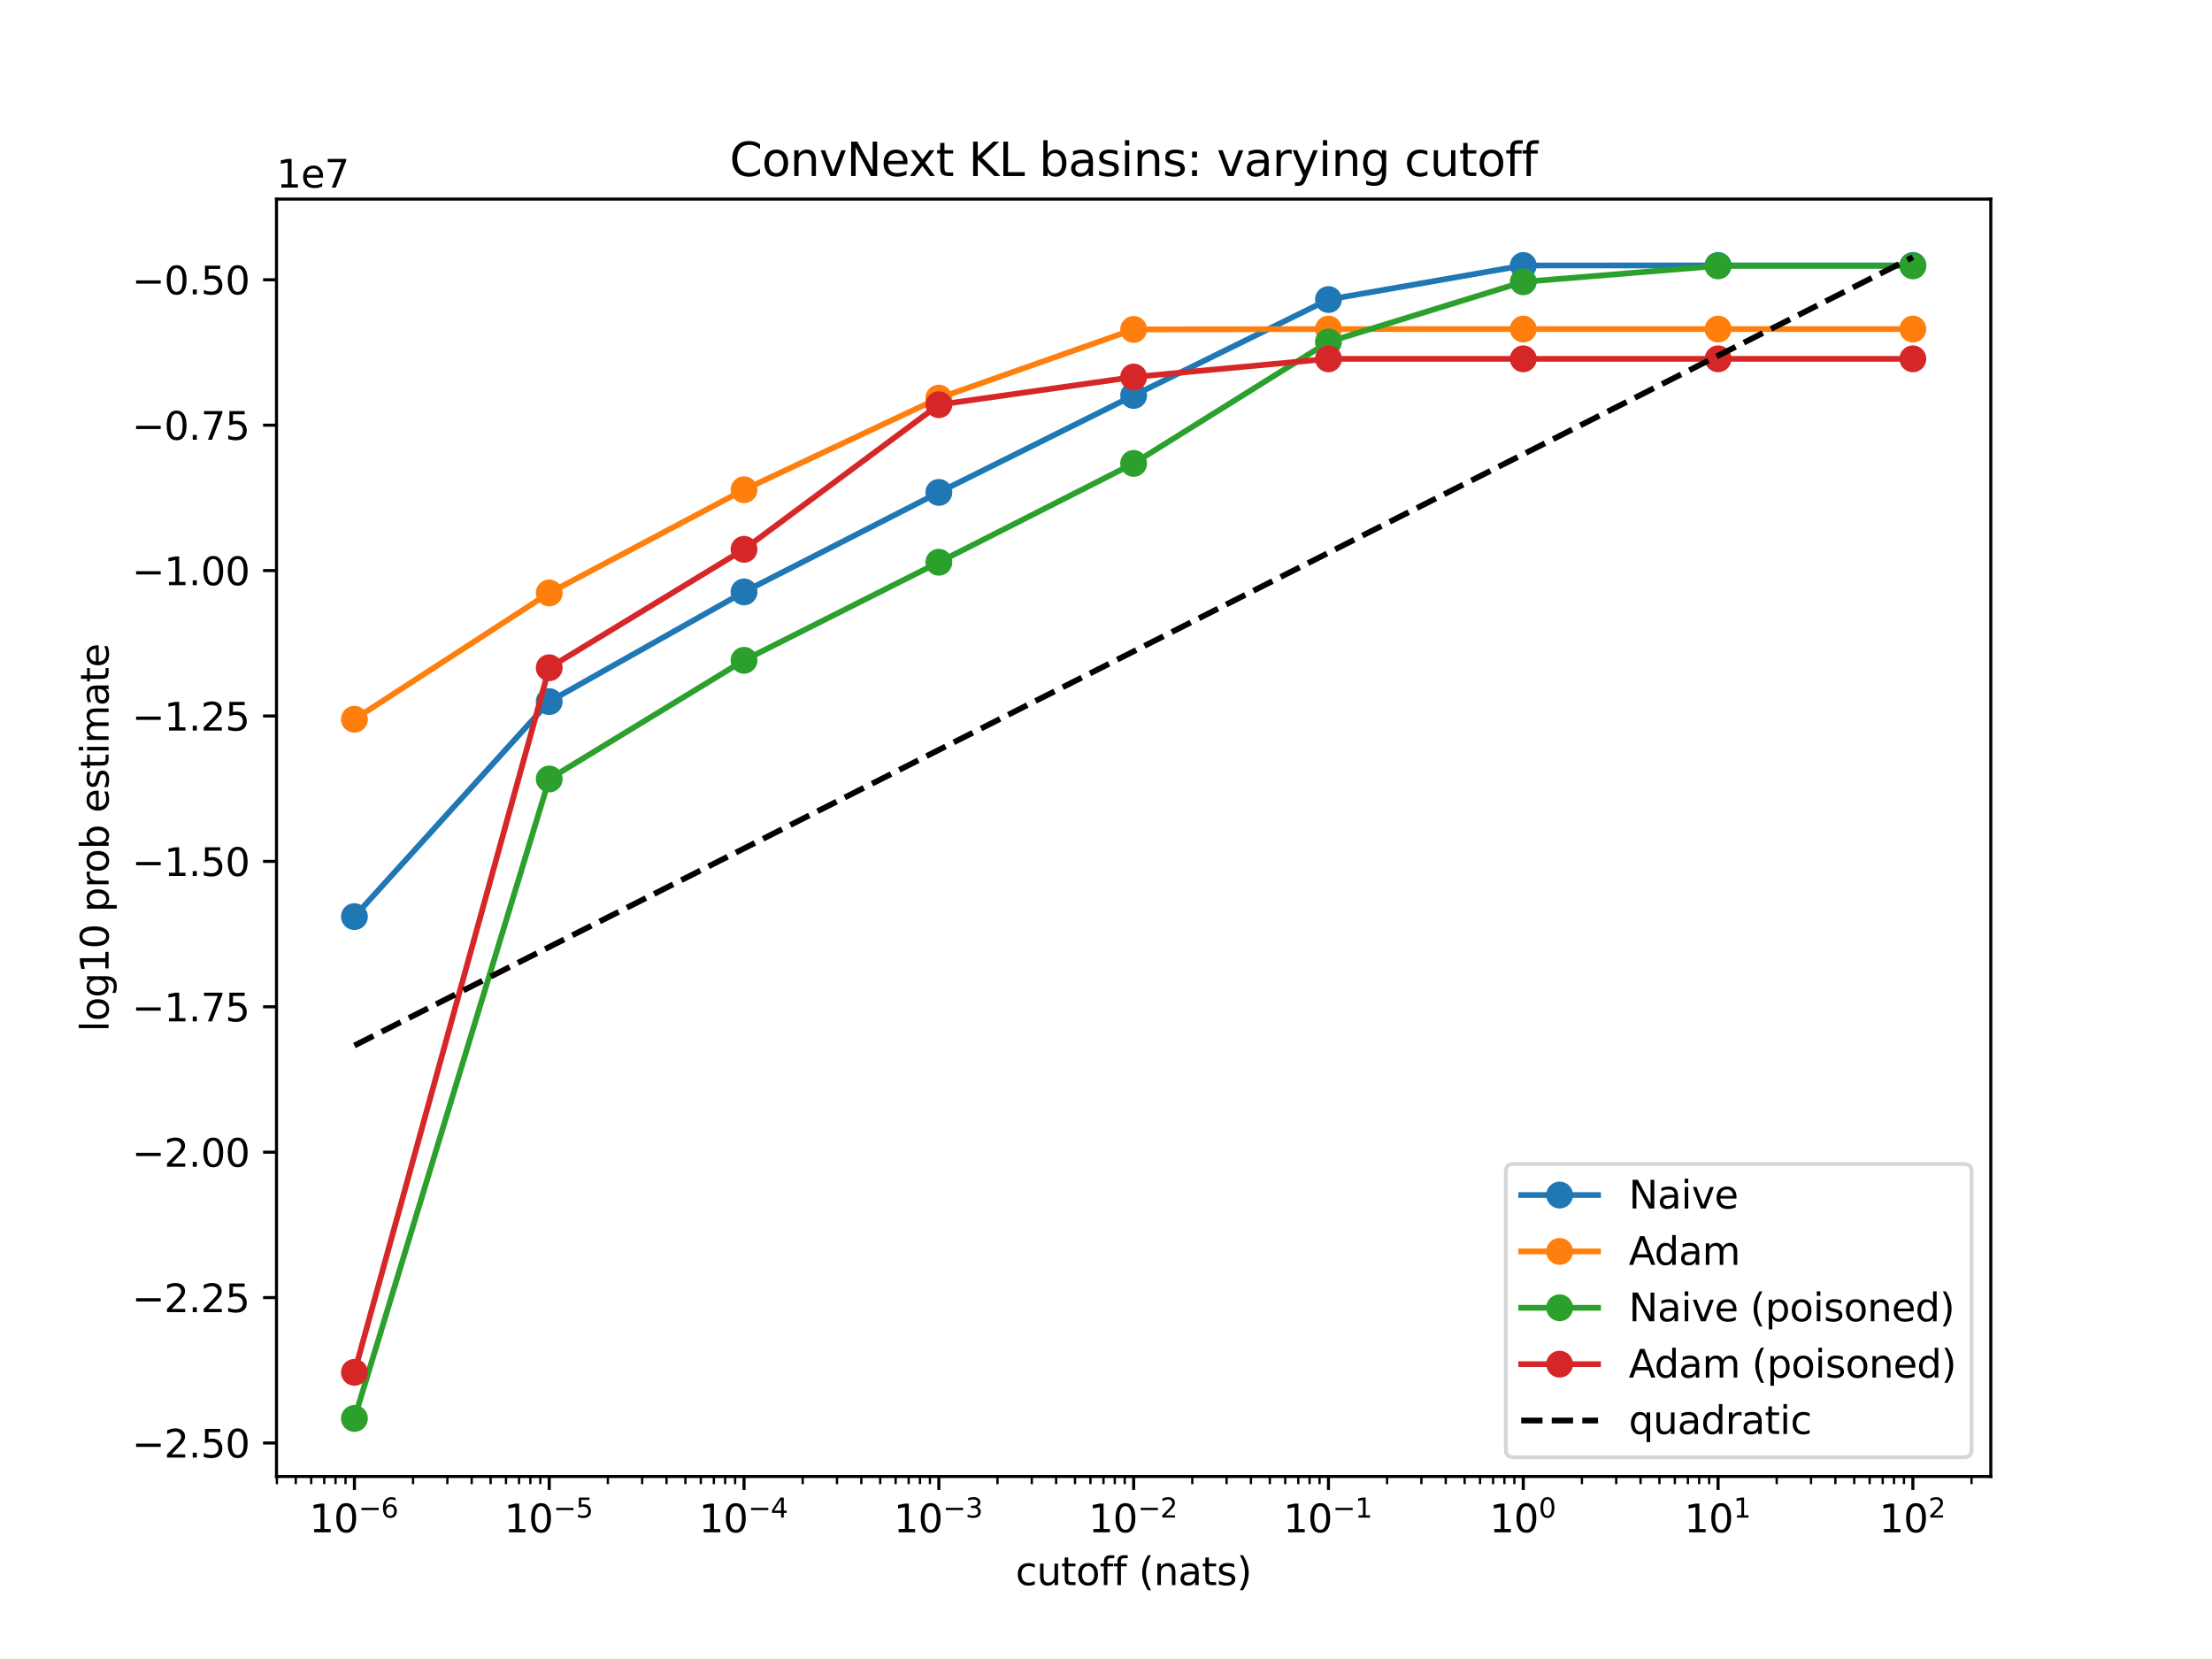<?xml version="1.0" encoding="utf-8" standalone="no"?>
<!DOCTYPE svg PUBLIC "-//W3C//DTD SVG 1.1//EN"
  "http://www.w3.org/Graphics/SVG/1.1/DTD/svg11.dtd">
<svg xmlns:xlink="http://www.w3.org/1999/xlink" width="576pt" height="432pt" viewBox="0 0 576 432" xmlns="http://www.w3.org/2000/svg" version="1.1">
 <defs>
  <style type="text/css">*{stroke-linejoin: round; stroke-linecap: butt}</style>
 </defs>
 <g id="figure_1">
  <g id="patch_1">
   <path d="M 0 432 
L 576 432 
L 576 0 
L 0 0 
z
" style="fill: #ffffff"/>
  </g>
  <g id="axes_1">
   <g id="patch_2">
    <path d="M 72 384.48 
L 518.4 384.48 
L 518.4 51.84 
L 72 51.84 
z
" style="fill: #ffffff"/>
   </g>
   <g id="matplotlib.axis_1">
    <g id="xtick_1">
     <g id="line2d_1">
      <defs>
       <path id="me055af4395" d="M 0 0 
L 0 3.5 
" style="stroke: #000000; stroke-width: 0.8"/>
      </defs>
      <g>
       <use xlink:href="#me055af4395" x="92.291" y="384.48" style="stroke: #000000; stroke-width: 0.8"/>
      </g>
     </g>
     <g id="text_1">
      <!-- $\mathdefault{10^{-6}}$ -->
      <g transform="translate(80.541 399.078) scale(0.1 -0.1)">
       <defs>
        <path id="DejaVuSans-31" d="M 794 531 
L 1825 531 
L 1825 4091 
L 703 3866 
L 703 4441 
L 1819 4666 
L 2450 4666 
L 2450 531 
L 3481 531 
L 3481 0 
L 794 0 
L 794 531 
z
" transform="scale(0.016)"/>
        <path id="DejaVuSans-30" d="M 2034 4250 
Q 1547 4250 1301 3770 
Q 1056 3291 1056 2328 
Q 1056 1369 1301 889 
Q 1547 409 2034 409 
Q 2525 409 2770 889 
Q 3016 1369 3016 2328 
Q 3016 3291 2770 3770 
Q 2525 4250 2034 4250 
z
M 2034 4750 
Q 2819 4750 3233 4129 
Q 3647 3509 3647 2328 
Q 3647 1150 3233 529 
Q 2819 -91 2034 -91 
Q 1250 -91 836 529 
Q 422 1150 422 2328 
Q 422 3509 836 4129 
Q 1250 4750 2034 4750 
z
" transform="scale(0.016)"/>
        <path id="DejaVuSans-2212" d="M 678 2272 
L 4684 2272 
L 4684 1741 
L 678 1741 
L 678 2272 
z
" transform="scale(0.016)"/>
        <path id="DejaVuSans-36" d="M 2113 2584 
Q 1688 2584 1439 2293 
Q 1191 2003 1191 1497 
Q 1191 994 1439 701 
Q 1688 409 2113 409 
Q 2538 409 2786 701 
Q 3034 994 3034 1497 
Q 3034 2003 2786 2293 
Q 2538 2584 2113 2584 
z
M 3366 4563 
L 3366 3988 
Q 3128 4100 2886 4159 
Q 2644 4219 2406 4219 
Q 1781 4219 1451 3797 
Q 1122 3375 1075 2522 
Q 1259 2794 1537 2939 
Q 1816 3084 2150 3084 
Q 2853 3084 3261 2657 
Q 3669 2231 3669 1497 
Q 3669 778 3244 343 
Q 2819 -91 2113 -91 
Q 1303 -91 875 529 
Q 447 1150 447 2328 
Q 447 3434 972 4092 
Q 1497 4750 2381 4750 
Q 2619 4750 2861 4703 
Q 3103 4656 3366 4563 
z
" transform="scale(0.016)"/>
       </defs>
       <use xlink:href="#DejaVuSans-31" transform="translate(0 0.766)"/>
       <use xlink:href="#DejaVuSans-30" transform="translate(63.623 0.766)"/>
       <use xlink:href="#DejaVuSans-2212" transform="translate(128.203 39.047) scale(0.7)"/>
       <use xlink:href="#DejaVuSans-36" transform="translate(186.855 39.047) scale(0.7)"/>
      </g>
     </g>
    </g>
    <g id="xtick_2">
     <g id="line2d_2">
      <g>
       <use xlink:href="#me055af4395" x="143.018" y="384.48" style="stroke: #000000; stroke-width: 0.8"/>
      </g>
     </g>
     <g id="text_2">
      <!-- $\mathdefault{10^{-5}}$ -->
      <g transform="translate(131.268 399.078) scale(0.1 -0.1)">
       <defs>
        <path id="DejaVuSans-35" d="M 691 4666 
L 3169 4666 
L 3169 4134 
L 1269 4134 
L 1269 2991 
Q 1406 3038 1543 3061 
Q 1681 3084 1819 3084 
Q 2600 3084 3056 2656 
Q 3513 2228 3513 1497 
Q 3513 744 3044 326 
Q 2575 -91 1722 -91 
Q 1428 -91 1123 -41 
Q 819 9 494 109 
L 494 744 
Q 775 591 1075 516 
Q 1375 441 1709 441 
Q 2250 441 2565 725 
Q 2881 1009 2881 1497 
Q 2881 1984 2565 2268 
Q 2250 2553 1709 2553 
Q 1456 2553 1204 2497 
Q 953 2441 691 2322 
L 691 4666 
z
" transform="scale(0.016)"/>
       </defs>
       <use xlink:href="#DejaVuSans-31" transform="translate(0 0.684)"/>
       <use xlink:href="#DejaVuSans-30" transform="translate(63.623 0.684)"/>
       <use xlink:href="#DejaVuSans-2212" transform="translate(128.203 38.966) scale(0.7)"/>
       <use xlink:href="#DejaVuSans-35" transform="translate(186.855 38.966) scale(0.7)"/>
      </g>
     </g>
    </g>
    <g id="xtick_3">
     <g id="line2d_3">
      <g>
       <use xlink:href="#me055af4395" x="193.745" y="384.48" style="stroke: #000000; stroke-width: 0.8"/>
      </g>
     </g>
     <g id="text_3">
      <!-- $\mathdefault{10^{-4}}$ -->
      <g transform="translate(181.995 399.078) scale(0.1 -0.1)">
       <defs>
        <path id="DejaVuSans-34" d="M 2419 4116 
L 825 1625 
L 2419 1625 
L 2419 4116 
z
M 2253 4666 
L 3047 4666 
L 3047 1625 
L 3713 1625 
L 3713 1100 
L 3047 1100 
L 3047 0 
L 2419 0 
L 2419 1100 
L 313 1100 
L 313 1709 
L 2253 4666 
z
" transform="scale(0.016)"/>
       </defs>
       <use xlink:href="#DejaVuSans-31" transform="translate(0 0.684)"/>
       <use xlink:href="#DejaVuSans-30" transform="translate(63.623 0.684)"/>
       <use xlink:href="#DejaVuSans-2212" transform="translate(128.203 38.966) scale(0.7)"/>
       <use xlink:href="#DejaVuSans-34" transform="translate(186.855 38.966) scale(0.7)"/>
      </g>
     </g>
    </g>
    <g id="xtick_4">
     <g id="line2d_4">
      <g>
       <use xlink:href="#me055af4395" x="244.473" y="384.48" style="stroke: #000000; stroke-width: 0.8"/>
      </g>
     </g>
     <g id="text_4">
      <!-- $\mathdefault{10^{-3}}$ -->
      <g transform="translate(232.723 399.078) scale(0.1 -0.1)">
       <defs>
        <path id="DejaVuSans-33" d="M 2597 2516 
Q 3050 2419 3304 2112 
Q 3559 1806 3559 1356 
Q 3559 666 3084 287 
Q 2609 -91 1734 -91 
Q 1441 -91 1130 -33 
Q 819 25 488 141 
L 488 750 
Q 750 597 1062 519 
Q 1375 441 1716 441 
Q 2309 441 2620 675 
Q 2931 909 2931 1356 
Q 2931 1769 2642 2001 
Q 2353 2234 1838 2234 
L 1294 2234 
L 1294 2753 
L 1863 2753 
Q 2328 2753 2575 2939 
Q 2822 3125 2822 3475 
Q 2822 3834 2567 4026 
Q 2313 4219 1838 4219 
Q 1578 4219 1281 4162 
Q 984 4106 628 3988 
L 628 4550 
Q 988 4650 1302 4700 
Q 1616 4750 1894 4750 
Q 2613 4750 3031 4423 
Q 3450 4097 3450 3541 
Q 3450 3153 3228 2886 
Q 3006 2619 2597 2516 
z
" transform="scale(0.016)"/>
       </defs>
       <use xlink:href="#DejaVuSans-31" transform="translate(0 0.766)"/>
       <use xlink:href="#DejaVuSans-30" transform="translate(63.623 0.766)"/>
       <use xlink:href="#DejaVuSans-2212" transform="translate(128.203 39.047) scale(0.7)"/>
       <use xlink:href="#DejaVuSans-33" transform="translate(186.855 39.047) scale(0.7)"/>
      </g>
     </g>
    </g>
    <g id="xtick_5">
     <g id="line2d_5">
      <g>
       <use xlink:href="#me055af4395" x="295.2" y="384.48" style="stroke: #000000; stroke-width: 0.8"/>
      </g>
     </g>
     <g id="text_5">
      <!-- $\mathdefault{10^{-2}}$ -->
      <g transform="translate(283.45 399.078) scale(0.1 -0.1)">
       <defs>
        <path id="DejaVuSans-32" d="M 1228 531 
L 3431 531 
L 3431 0 
L 469 0 
L 469 531 
Q 828 903 1448 1529 
Q 2069 2156 2228 2338 
Q 2531 2678 2651 2914 
Q 2772 3150 2772 3378 
Q 2772 3750 2511 3984 
Q 2250 4219 1831 4219 
Q 1534 4219 1204 4116 
Q 875 4013 500 3803 
L 500 4441 
Q 881 4594 1212 4672 
Q 1544 4750 1819 4750 
Q 2544 4750 2975 4387 
Q 3406 4025 3406 3419 
Q 3406 3131 3298 2873 
Q 3191 2616 2906 2266 
Q 2828 2175 2409 1742 
Q 1991 1309 1228 531 
z
" transform="scale(0.016)"/>
       </defs>
       <use xlink:href="#DejaVuSans-31" transform="translate(0 0.766)"/>
       <use xlink:href="#DejaVuSans-30" transform="translate(63.623 0.766)"/>
       <use xlink:href="#DejaVuSans-2212" transform="translate(128.203 39.047) scale(0.7)"/>
       <use xlink:href="#DejaVuSans-32" transform="translate(186.855 39.047) scale(0.7)"/>
      </g>
     </g>
    </g>
    <g id="xtick_6">
     <g id="line2d_6">
      <g>
       <use xlink:href="#me055af4395" x="345.927" y="384.48" style="stroke: #000000; stroke-width: 0.8"/>
      </g>
     </g>
     <g id="text_6">
      <!-- $\mathdefault{10^{-1}}$ -->
      <g transform="translate(334.177 399.078) scale(0.1 -0.1)">
       <use xlink:href="#DejaVuSans-31" transform="translate(0 0.684)"/>
       <use xlink:href="#DejaVuSans-30" transform="translate(63.623 0.684)"/>
       <use xlink:href="#DejaVuSans-2212" transform="translate(128.203 38.966) scale(0.7)"/>
       <use xlink:href="#DejaVuSans-31" transform="translate(186.855 38.966) scale(0.7)"/>
      </g>
     </g>
    </g>
    <g id="xtick_7">
     <g id="line2d_7">
      <g>
       <use xlink:href="#me055af4395" x="396.655" y="384.48" style="stroke: #000000; stroke-width: 0.8"/>
      </g>
     </g>
     <g id="text_7">
      <!-- $\mathdefault{10^{0}}$ -->
      <g transform="translate(387.855 399.078) scale(0.1 -0.1)">
       <use xlink:href="#DejaVuSans-31" transform="translate(0 0.766)"/>
       <use xlink:href="#DejaVuSans-30" transform="translate(63.623 0.766)"/>
       <use xlink:href="#DejaVuSans-30" transform="translate(128.203 39.047) scale(0.7)"/>
      </g>
     </g>
    </g>
    <g id="xtick_8">
     <g id="line2d_8">
      <g>
       <use xlink:href="#me055af4395" x="447.382" y="384.48" style="stroke: #000000; stroke-width: 0.8"/>
      </g>
     </g>
     <g id="text_8">
      <!-- $\mathdefault{10^{1}}$ -->
      <g transform="translate(438.582 399.078) scale(0.1 -0.1)">
       <use xlink:href="#DejaVuSans-31" transform="translate(0 0.684)"/>
       <use xlink:href="#DejaVuSans-30" transform="translate(63.623 0.684)"/>
       <use xlink:href="#DejaVuSans-31" transform="translate(128.203 38.966) scale(0.7)"/>
      </g>
     </g>
    </g>
    <g id="xtick_9">
     <g id="line2d_9">
      <g>
       <use xlink:href="#me055af4395" x="498.109" y="384.48" style="stroke: #000000; stroke-width: 0.8"/>
      </g>
     </g>
     <g id="text_9">
      <!-- $\mathdefault{10^{2}}$ -->
      <g transform="translate(489.309 399.078) scale(0.1 -0.1)">
       <use xlink:href="#DejaVuSans-31" transform="translate(0 0.766)"/>
       <use xlink:href="#DejaVuSans-30" transform="translate(63.623 0.766)"/>
       <use xlink:href="#DejaVuSans-32" transform="translate(128.203 39.047) scale(0.7)"/>
      </g>
     </g>
    </g>
    <g id="xtick_10">
     <g id="line2d_10">
      <defs>
       <path id="mc796315ead" d="M 0 0 
L 0 2 
" style="stroke: #000000; stroke-width: 0.6"/>
      </defs>
      <g>
       <use xlink:href="#mc796315ead" x="72.104" y="384.48" style="stroke: #000000; stroke-width: 0.6"/>
      </g>
     </g>
    </g>
    <g id="xtick_11">
     <g id="line2d_11">
      <g>
       <use xlink:href="#mc796315ead" x="77.02" y="384.48" style="stroke: #000000; stroke-width: 0.6"/>
      </g>
     </g>
    </g>
    <g id="xtick_12">
     <g id="line2d_12">
      <g>
       <use xlink:href="#mc796315ead" x="81.037" y="384.48" style="stroke: #000000; stroke-width: 0.6"/>
      </g>
     </g>
    </g>
    <g id="xtick_13">
     <g id="line2d_13">
      <g>
       <use xlink:href="#mc796315ead" x="84.433" y="384.48" style="stroke: #000000; stroke-width: 0.6"/>
      </g>
     </g>
    </g>
    <g id="xtick_14">
     <g id="line2d_14">
      <g>
       <use xlink:href="#mc796315ead" x="87.375" y="384.48" style="stroke: #000000; stroke-width: 0.6"/>
      </g>
     </g>
    </g>
    <g id="xtick_15">
     <g id="line2d_15">
      <g>
       <use xlink:href="#mc796315ead" x="89.97" y="384.48" style="stroke: #000000; stroke-width: 0.6"/>
      </g>
     </g>
    </g>
    <g id="xtick_16">
     <g id="line2d_16">
      <g>
       <use xlink:href="#mc796315ead" x="107.561" y="384.48" style="stroke: #000000; stroke-width: 0.6"/>
      </g>
     </g>
    </g>
    <g id="xtick_17">
     <g id="line2d_17">
      <g>
       <use xlink:href="#mc796315ead" x="116.494" y="384.48" style="stroke: #000000; stroke-width: 0.6"/>
      </g>
     </g>
    </g>
    <g id="xtick_18">
     <g id="line2d_18">
      <g>
       <use xlink:href="#mc796315ead" x="122.832" y="384.48" style="stroke: #000000; stroke-width: 0.6"/>
      </g>
     </g>
    </g>
    <g id="xtick_19">
     <g id="line2d_19">
      <g>
       <use xlink:href="#mc796315ead" x="127.748" y="384.48" style="stroke: #000000; stroke-width: 0.6"/>
      </g>
     </g>
    </g>
    <g id="xtick_20">
     <g id="line2d_20">
      <g>
       <use xlink:href="#mc796315ead" x="131.764" y="384.48" style="stroke: #000000; stroke-width: 0.6"/>
      </g>
     </g>
    </g>
    <g id="xtick_21">
     <g id="line2d_21">
      <g>
       <use xlink:href="#mc796315ead" x="135.16" y="384.48" style="stroke: #000000; stroke-width: 0.6"/>
      </g>
     </g>
    </g>
    <g id="xtick_22">
     <g id="line2d_22">
      <g>
       <use xlink:href="#mc796315ead" x="138.102" y="384.48" style="stroke: #000000; stroke-width: 0.6"/>
      </g>
     </g>
    </g>
    <g id="xtick_23">
     <g id="line2d_23">
      <g>
       <use xlink:href="#mc796315ead" x="140.697" y="384.48" style="stroke: #000000; stroke-width: 0.6"/>
      </g>
     </g>
    </g>
    <g id="xtick_24">
     <g id="line2d_24">
      <g>
       <use xlink:href="#mc796315ead" x="158.289" y="384.48" style="stroke: #000000; stroke-width: 0.6"/>
      </g>
     </g>
    </g>
    <g id="xtick_25">
     <g id="line2d_25">
      <g>
       <use xlink:href="#mc796315ead" x="167.221" y="384.48" style="stroke: #000000; stroke-width: 0.6"/>
      </g>
     </g>
    </g>
    <g id="xtick_26">
     <g id="line2d_26">
      <g>
       <use xlink:href="#mc796315ead" x="173.559" y="384.48" style="stroke: #000000; stroke-width: 0.6"/>
      </g>
     </g>
    </g>
    <g id="xtick_27">
     <g id="line2d_27">
      <g>
       <use xlink:href="#mc796315ead" x="178.475" y="384.48" style="stroke: #000000; stroke-width: 0.6"/>
      </g>
     </g>
    </g>
    <g id="xtick_28">
     <g id="line2d_28">
      <g>
       <use xlink:href="#mc796315ead" x="182.492" y="384.48" style="stroke: #000000; stroke-width: 0.6"/>
      </g>
     </g>
    </g>
    <g id="xtick_29">
     <g id="line2d_29">
      <g>
       <use xlink:href="#mc796315ead" x="185.888" y="384.48" style="stroke: #000000; stroke-width: 0.6"/>
      </g>
     </g>
    </g>
    <g id="xtick_30">
     <g id="line2d_30">
      <g>
       <use xlink:href="#mc796315ead" x="188.829" y="384.48" style="stroke: #000000; stroke-width: 0.6"/>
      </g>
     </g>
    </g>
    <g id="xtick_31">
     <g id="line2d_31">
      <g>
       <use xlink:href="#mc796315ead" x="191.424" y="384.48" style="stroke: #000000; stroke-width: 0.6"/>
      </g>
     </g>
    </g>
    <g id="xtick_32">
     <g id="line2d_32">
      <g>
       <use xlink:href="#mc796315ead" x="209.016" y="384.48" style="stroke: #000000; stroke-width: 0.6"/>
      </g>
     </g>
    </g>
    <g id="xtick_33">
     <g id="line2d_33">
      <g>
       <use xlink:href="#mc796315ead" x="217.949" y="384.48" style="stroke: #000000; stroke-width: 0.6"/>
      </g>
     </g>
    </g>
    <g id="xtick_34">
     <g id="line2d_34">
      <g>
       <use xlink:href="#mc796315ead" x="224.286" y="384.48" style="stroke: #000000; stroke-width: 0.6"/>
      </g>
     </g>
    </g>
    <g id="xtick_35">
     <g id="line2d_35">
      <g>
       <use xlink:href="#mc796315ead" x="229.202" y="384.48" style="stroke: #000000; stroke-width: 0.6"/>
      </g>
     </g>
    </g>
    <g id="xtick_36">
     <g id="line2d_36">
      <g>
       <use xlink:href="#mc796315ead" x="233.219" y="384.48" style="stroke: #000000; stroke-width: 0.6"/>
      </g>
     </g>
    </g>
    <g id="xtick_37">
     <g id="line2d_37">
      <g>
       <use xlink:href="#mc796315ead" x="236.615" y="384.48" style="stroke: #000000; stroke-width: 0.6"/>
      </g>
     </g>
    </g>
    <g id="xtick_38">
     <g id="line2d_38">
      <g>
       <use xlink:href="#mc796315ead" x="239.557" y="384.48" style="stroke: #000000; stroke-width: 0.6"/>
      </g>
     </g>
    </g>
    <g id="xtick_39">
     <g id="line2d_39">
      <g>
       <use xlink:href="#mc796315ead" x="242.152" y="384.48" style="stroke: #000000; stroke-width: 0.6"/>
      </g>
     </g>
    </g>
    <g id="xtick_40">
     <g id="line2d_40">
      <g>
       <use xlink:href="#mc796315ead" x="259.743" y="384.48" style="stroke: #000000; stroke-width: 0.6"/>
      </g>
     </g>
    </g>
    <g id="xtick_41">
     <g id="line2d_41">
      <g>
       <use xlink:href="#mc796315ead" x="268.676" y="384.48" style="stroke: #000000; stroke-width: 0.6"/>
      </g>
     </g>
    </g>
    <g id="xtick_42">
     <g id="line2d_42">
      <g>
       <use xlink:href="#mc796315ead" x="275.014" y="384.48" style="stroke: #000000; stroke-width: 0.6"/>
      </g>
     </g>
    </g>
    <g id="xtick_43">
     <g id="line2d_43">
      <g>
       <use xlink:href="#mc796315ead" x="279.93" y="384.48" style="stroke: #000000; stroke-width: 0.6"/>
      </g>
     </g>
    </g>
    <g id="xtick_44">
     <g id="line2d_44">
      <g>
       <use xlink:href="#mc796315ead" x="283.946" y="384.48" style="stroke: #000000; stroke-width: 0.6"/>
      </g>
     </g>
    </g>
    <g id="xtick_45">
     <g id="line2d_45">
      <g>
       <use xlink:href="#mc796315ead" x="287.342" y="384.48" style="stroke: #000000; stroke-width: 0.6"/>
      </g>
     </g>
    </g>
    <g id="xtick_46">
     <g id="line2d_46">
      <g>
       <use xlink:href="#mc796315ead" x="290.284" y="384.48" style="stroke: #000000; stroke-width: 0.6"/>
      </g>
     </g>
    </g>
    <g id="xtick_47">
     <g id="line2d_47">
      <g>
       <use xlink:href="#mc796315ead" x="292.879" y="384.48" style="stroke: #000000; stroke-width: 0.6"/>
      </g>
     </g>
    </g>
    <g id="xtick_48">
     <g id="line2d_48">
      <g>
       <use xlink:href="#mc796315ead" x="310.47" y="384.48" style="stroke: #000000; stroke-width: 0.6"/>
      </g>
     </g>
    </g>
    <g id="xtick_49">
     <g id="line2d_49">
      <g>
       <use xlink:href="#mc796315ead" x="319.403" y="384.48" style="stroke: #000000; stroke-width: 0.6"/>
      </g>
     </g>
    </g>
    <g id="xtick_50">
     <g id="line2d_50">
      <g>
       <use xlink:href="#mc796315ead" x="325.741" y="384.48" style="stroke: #000000; stroke-width: 0.6"/>
      </g>
     </g>
    </g>
    <g id="xtick_51">
     <g id="line2d_51">
      <g>
       <use xlink:href="#mc796315ead" x="330.657" y="384.48" style="stroke: #000000; stroke-width: 0.6"/>
      </g>
     </g>
    </g>
    <g id="xtick_52">
     <g id="line2d_52">
      <g>
       <use xlink:href="#mc796315ead" x="334.673" y="384.48" style="stroke: #000000; stroke-width: 0.6"/>
      </g>
     </g>
    </g>
    <g id="xtick_53">
     <g id="line2d_53">
      <g>
       <use xlink:href="#mc796315ead" x="338.07" y="384.48" style="stroke: #000000; stroke-width: 0.6"/>
      </g>
     </g>
    </g>
    <g id="xtick_54">
     <g id="line2d_54">
      <g>
       <use xlink:href="#mc796315ead" x="341.011" y="384.48" style="stroke: #000000; stroke-width: 0.6"/>
      </g>
     </g>
    </g>
    <g id="xtick_55">
     <g id="line2d_55">
      <g>
       <use xlink:href="#mc796315ead" x="343.606" y="384.48" style="stroke: #000000; stroke-width: 0.6"/>
      </g>
     </g>
    </g>
    <g id="xtick_56">
     <g id="line2d_56">
      <g>
       <use xlink:href="#mc796315ead" x="361.198" y="384.48" style="stroke: #000000; stroke-width: 0.6"/>
      </g>
     </g>
    </g>
    <g id="xtick_57">
     <g id="line2d_57">
      <g>
       <use xlink:href="#mc796315ead" x="370.13" y="384.48" style="stroke: #000000; stroke-width: 0.6"/>
      </g>
     </g>
    </g>
    <g id="xtick_58">
     <g id="line2d_58">
      <g>
       <use xlink:href="#mc796315ead" x="376.468" y="384.48" style="stroke: #000000; stroke-width: 0.6"/>
      </g>
     </g>
    </g>
    <g id="xtick_59">
     <g id="line2d_59">
      <g>
       <use xlink:href="#mc796315ead" x="381.384" y="384.48" style="stroke: #000000; stroke-width: 0.6"/>
      </g>
     </g>
    </g>
    <g id="xtick_60">
     <g id="line2d_60">
      <g>
       <use xlink:href="#mc796315ead" x="385.401" y="384.48" style="stroke: #000000; stroke-width: 0.6"/>
      </g>
     </g>
    </g>
    <g id="xtick_61">
     <g id="line2d_61">
      <g>
       <use xlink:href="#mc796315ead" x="388.797" y="384.48" style="stroke: #000000; stroke-width: 0.6"/>
      </g>
     </g>
    </g>
    <g id="xtick_62">
     <g id="line2d_62">
      <g>
       <use xlink:href="#mc796315ead" x="391.739" y="384.48" style="stroke: #000000; stroke-width: 0.6"/>
      </g>
     </g>
    </g>
    <g id="xtick_63">
     <g id="line2d_63">
      <g>
       <use xlink:href="#mc796315ead" x="394.333" y="384.48" style="stroke: #000000; stroke-width: 0.6"/>
      </g>
     </g>
    </g>
    <g id="xtick_64">
     <g id="line2d_64">
      <g>
       <use xlink:href="#mc796315ead" x="411.925" y="384.48" style="stroke: #000000; stroke-width: 0.6"/>
      </g>
     </g>
    </g>
    <g id="xtick_65">
     <g id="line2d_65">
      <g>
       <use xlink:href="#mc796315ead" x="420.858" y="384.48" style="stroke: #000000; stroke-width: 0.6"/>
      </g>
     </g>
    </g>
    <g id="xtick_66">
     <g id="line2d_66">
      <g>
       <use xlink:href="#mc796315ead" x="427.195" y="384.48" style="stroke: #000000; stroke-width: 0.6"/>
      </g>
     </g>
    </g>
    <g id="xtick_67">
     <g id="line2d_67">
      <g>
       <use xlink:href="#mc796315ead" x="432.111" y="384.48" style="stroke: #000000; stroke-width: 0.6"/>
      </g>
     </g>
    </g>
    <g id="xtick_68">
     <g id="line2d_68">
      <g>
       <use xlink:href="#mc796315ead" x="436.128" y="384.48" style="stroke: #000000; stroke-width: 0.6"/>
      </g>
     </g>
    </g>
    <g id="xtick_69">
     <g id="line2d_69">
      <g>
       <use xlink:href="#mc796315ead" x="439.524" y="384.48" style="stroke: #000000; stroke-width: 0.6"/>
      </g>
     </g>
    </g>
    <g id="xtick_70">
     <g id="line2d_70">
      <g>
       <use xlink:href="#mc796315ead" x="442.466" y="384.48" style="stroke: #000000; stroke-width: 0.6"/>
      </g>
     </g>
    </g>
    <g id="xtick_71">
     <g id="line2d_71">
      <g>
       <use xlink:href="#mc796315ead" x="445.061" y="384.48" style="stroke: #000000; stroke-width: 0.6"/>
      </g>
     </g>
    </g>
    <g id="xtick_72">
     <g id="line2d_72">
      <g>
       <use xlink:href="#mc796315ead" x="462.652" y="384.48" style="stroke: #000000; stroke-width: 0.6"/>
      </g>
     </g>
    </g>
    <g id="xtick_73">
     <g id="line2d_73">
      <g>
       <use xlink:href="#mc796315ead" x="471.585" y="384.48" style="stroke: #000000; stroke-width: 0.6"/>
      </g>
     </g>
    </g>
    <g id="xtick_74">
     <g id="line2d_74">
      <g>
       <use xlink:href="#mc796315ead" x="477.923" y="384.48" style="stroke: #000000; stroke-width: 0.6"/>
      </g>
     </g>
    </g>
    <g id="xtick_75">
     <g id="line2d_75">
      <g>
       <use xlink:href="#mc796315ead" x="482.839" y="384.48" style="stroke: #000000; stroke-width: 0.6"/>
      </g>
     </g>
    </g>
    <g id="xtick_76">
     <g id="line2d_76">
      <g>
       <use xlink:href="#mc796315ead" x="486.855" y="384.48" style="stroke: #000000; stroke-width: 0.6"/>
      </g>
     </g>
    </g>
    <g id="xtick_77">
     <g id="line2d_77">
      <g>
       <use xlink:href="#mc796315ead" x="490.251" y="384.48" style="stroke: #000000; stroke-width: 0.6"/>
      </g>
     </g>
    </g>
    <g id="xtick_78">
     <g id="line2d_78">
      <g>
       <use xlink:href="#mc796315ead" x="493.193" y="384.48" style="stroke: #000000; stroke-width: 0.6"/>
      </g>
     </g>
    </g>
    <g id="xtick_79">
     <g id="line2d_79">
      <g>
       <use xlink:href="#mc796315ead" x="495.788" y="384.48" style="stroke: #000000; stroke-width: 0.6"/>
      </g>
     </g>
    </g>
    <g id="xtick_80">
     <g id="line2d_80">
      <g>
       <use xlink:href="#mc796315ead" x="513.38" y="384.48" style="stroke: #000000; stroke-width: 0.6"/>
      </g>
     </g>
    </g>
    <g id="text_10">
     <!-- cutoff (nats) -->
     <g transform="translate(264.454 412.757) scale(0.1 -0.1)">
      <defs>
       <path id="DejaVuSans-63" d="M 3122 3366 
L 3122 2828 
Q 2878 2963 2633 3030 
Q 2388 3097 2138 3097 
Q 1578 3097 1268 2742 
Q 959 2388 959 1747 
Q 959 1106 1268 751 
Q 1578 397 2138 397 
Q 2388 397 2633 464 
Q 2878 531 3122 666 
L 3122 134 
Q 2881 22 2623 -34 
Q 2366 -91 2075 -91 
Q 1284 -91 818 406 
Q 353 903 353 1747 
Q 353 2603 823 3093 
Q 1294 3584 2113 3584 
Q 2378 3584 2631 3529 
Q 2884 3475 3122 3366 
z
" transform="scale(0.016)"/>
       <path id="DejaVuSans-75" d="M 544 1381 
L 544 3500 
L 1119 3500 
L 1119 1403 
Q 1119 906 1312 657 
Q 1506 409 1894 409 
Q 2359 409 2629 706 
Q 2900 1003 2900 1516 
L 2900 3500 
L 3475 3500 
L 3475 0 
L 2900 0 
L 2900 538 
Q 2691 219 2414 64 
Q 2138 -91 1772 -91 
Q 1169 -91 856 284 
Q 544 659 544 1381 
z
M 1991 3584 
L 1991 3584 
z
" transform="scale(0.016)"/>
       <path id="DejaVuSans-74" d="M 1172 4494 
L 1172 3500 
L 2356 3500 
L 2356 3053 
L 1172 3053 
L 1172 1153 
Q 1172 725 1289 603 
Q 1406 481 1766 481 
L 2356 481 
L 2356 0 
L 1766 0 
Q 1100 0 847 248 
Q 594 497 594 1153 
L 594 3053 
L 172 3053 
L 172 3500 
L 594 3500 
L 594 4494 
L 1172 4494 
z
" transform="scale(0.016)"/>
       <path id="DejaVuSans-6f" d="M 1959 3097 
Q 1497 3097 1228 2736 
Q 959 2375 959 1747 
Q 959 1119 1226 758 
Q 1494 397 1959 397 
Q 2419 397 2687 759 
Q 2956 1122 2956 1747 
Q 2956 2369 2687 2733 
Q 2419 3097 1959 3097 
z
M 1959 3584 
Q 2709 3584 3137 3096 
Q 3566 2609 3566 1747 
Q 3566 888 3137 398 
Q 2709 -91 1959 -91 
Q 1206 -91 779 398 
Q 353 888 353 1747 
Q 353 2609 779 3096 
Q 1206 3584 1959 3584 
z
" transform="scale(0.016)"/>
       <path id="DejaVuSans-66" d="M 2375 4863 
L 2375 4384 
L 1825 4384 
Q 1516 4384 1395 4259 
Q 1275 4134 1275 3809 
L 1275 3500 
L 2222 3500 
L 2222 3053 
L 1275 3053 
L 1275 0 
L 697 0 
L 697 3053 
L 147 3053 
L 147 3500 
L 697 3500 
L 697 3744 
Q 697 4328 969 4595 
Q 1241 4863 1831 4863 
L 2375 4863 
z
" transform="scale(0.016)"/>
       <path id="DejaVuSans-20" transform="scale(0.016)"/>
       <path id="DejaVuSans-28" d="M 1984 4856 
Q 1566 4138 1362 3434 
Q 1159 2731 1159 2009 
Q 1159 1288 1364 580 
Q 1569 -128 1984 -844 
L 1484 -844 
Q 1016 -109 783 600 
Q 550 1309 550 2009 
Q 550 2706 781 3412 
Q 1013 4119 1484 4856 
L 1984 4856 
z
" transform="scale(0.016)"/>
       <path id="DejaVuSans-6e" d="M 3513 2113 
L 3513 0 
L 2938 0 
L 2938 2094 
Q 2938 2591 2744 2837 
Q 2550 3084 2163 3084 
Q 1697 3084 1428 2787 
Q 1159 2491 1159 1978 
L 1159 0 
L 581 0 
L 581 3500 
L 1159 3500 
L 1159 2956 
Q 1366 3272 1645 3428 
Q 1925 3584 2291 3584 
Q 2894 3584 3203 3211 
Q 3513 2838 3513 2113 
z
" transform="scale(0.016)"/>
       <path id="DejaVuSans-61" d="M 2194 1759 
Q 1497 1759 1228 1600 
Q 959 1441 959 1056 
Q 959 750 1161 570 
Q 1363 391 1709 391 
Q 2188 391 2477 730 
Q 2766 1069 2766 1631 
L 2766 1759 
L 2194 1759 
z
M 3341 1997 
L 3341 0 
L 2766 0 
L 2766 531 
Q 2569 213 2275 61 
Q 1981 -91 1556 -91 
Q 1019 -91 701 211 
Q 384 513 384 1019 
Q 384 1609 779 1909 
Q 1175 2209 1959 2209 
L 2766 2209 
L 2766 2266 
Q 2766 2663 2505 2880 
Q 2244 3097 1772 3097 
Q 1472 3097 1187 3025 
Q 903 2953 641 2809 
L 641 3341 
Q 956 3463 1253 3523 
Q 1550 3584 1831 3584 
Q 2591 3584 2966 3190 
Q 3341 2797 3341 1997 
z
" transform="scale(0.016)"/>
       <path id="DejaVuSans-73" d="M 2834 3397 
L 2834 2853 
Q 2591 2978 2328 3040 
Q 2066 3103 1784 3103 
Q 1356 3103 1142 2972 
Q 928 2841 928 2578 
Q 928 2378 1081 2264 
Q 1234 2150 1697 2047 
L 1894 2003 
Q 2506 1872 2764 1633 
Q 3022 1394 3022 966 
Q 3022 478 2636 193 
Q 2250 -91 1575 -91 
Q 1294 -91 989 -36 
Q 684 19 347 128 
L 347 722 
Q 666 556 975 473 
Q 1284 391 1588 391 
Q 1994 391 2212 530 
Q 2431 669 2431 922 
Q 2431 1156 2273 1281 
Q 2116 1406 1581 1522 
L 1381 1569 
Q 847 1681 609 1914 
Q 372 2147 372 2553 
Q 372 3047 722 3315 
Q 1072 3584 1716 3584 
Q 2034 3584 2315 3537 
Q 2597 3491 2834 3397 
z
" transform="scale(0.016)"/>
       <path id="DejaVuSans-29" d="M 513 4856 
L 1013 4856 
Q 1481 4119 1714 3412 
Q 1947 2706 1947 2009 
Q 1947 1309 1714 600 
Q 1481 -109 1013 -844 
L 513 -844 
Q 928 -128 1133 580 
Q 1338 1288 1338 2009 
Q 1338 2731 1133 3434 
Q 928 4138 513 4856 
z
" transform="scale(0.016)"/>
      </defs>
      <use xlink:href="#DejaVuSans-63"/>
      <use xlink:href="#DejaVuSans-75" transform="translate(54.98 0)"/>
      <use xlink:href="#DejaVuSans-74" transform="translate(118.359 0)"/>
      <use xlink:href="#DejaVuSans-6f" transform="translate(157.568 0)"/>
      <use xlink:href="#DejaVuSans-66" transform="translate(218.75 0)"/>
      <use xlink:href="#DejaVuSans-66" transform="translate(253.955 0)"/>
      <use xlink:href="#DejaVuSans-20" transform="translate(289.16 0)"/>
      <use xlink:href="#DejaVuSans-28" transform="translate(320.947 0)"/>
      <use xlink:href="#DejaVuSans-6e" transform="translate(359.961 0)"/>
      <use xlink:href="#DejaVuSans-61" transform="translate(423.34 0)"/>
      <use xlink:href="#DejaVuSans-74" transform="translate(484.619 0)"/>
      <use xlink:href="#DejaVuSans-73" transform="translate(523.828 0)"/>
      <use xlink:href="#DejaVuSans-29" transform="translate(575.928 0)"/>
     </g>
    </g>
   </g>
   <g id="matplotlib.axis_2">
    <g id="ytick_1">
     <g id="line2d_81">
      <defs>
       <path id="m1b07e8d8c6" d="M 0 0 
L -3.5 0 
" style="stroke: #000000; stroke-width: 0.8"/>
      </defs>
      <g>
       <use xlink:href="#m1b07e8d8c6" x="72" y="375.748" style="stroke: #000000; stroke-width: 0.8"/>
      </g>
     </g>
     <g id="text_11">
      <!-- −2.50 -->
      <g transform="translate(34.355 379.547) scale(0.1 -0.1)">
       <defs>
        <path id="DejaVuSans-2e" d="M 684 794 
L 1344 794 
L 1344 0 
L 684 0 
L 684 794 
z
" transform="scale(0.016)"/>
       </defs>
       <use xlink:href="#DejaVuSans-2212"/>
       <use xlink:href="#DejaVuSans-32" transform="translate(83.789 0)"/>
       <use xlink:href="#DejaVuSans-2e" transform="translate(147.412 0)"/>
       <use xlink:href="#DejaVuSans-35" transform="translate(179.199 0)"/>
       <use xlink:href="#DejaVuSans-30" transform="translate(242.822 0)"/>
      </g>
     </g>
    </g>
    <g id="ytick_2">
     <g id="line2d_82">
      <g>
       <use xlink:href="#m1b07e8d8c6" x="72" y="337.885" style="stroke: #000000; stroke-width: 0.8"/>
      </g>
     </g>
     <g id="text_12">
      <!-- −2.25 -->
      <g transform="translate(34.355 341.684) scale(0.1 -0.1)">
       <use xlink:href="#DejaVuSans-2212"/>
       <use xlink:href="#DejaVuSans-32" transform="translate(83.789 0)"/>
       <use xlink:href="#DejaVuSans-2e" transform="translate(147.412 0)"/>
       <use xlink:href="#DejaVuSans-32" transform="translate(179.199 0)"/>
       <use xlink:href="#DejaVuSans-35" transform="translate(242.822 0)"/>
      </g>
     </g>
    </g>
    <g id="ytick_3">
     <g id="line2d_83">
      <g>
       <use xlink:href="#m1b07e8d8c6" x="72" y="300.023" style="stroke: #000000; stroke-width: 0.8"/>
      </g>
     </g>
     <g id="text_13">
      <!-- −2.00 -->
      <g transform="translate(34.355 303.822) scale(0.1 -0.1)">
       <use xlink:href="#DejaVuSans-2212"/>
       <use xlink:href="#DejaVuSans-32" transform="translate(83.789 0)"/>
       <use xlink:href="#DejaVuSans-2e" transform="translate(147.412 0)"/>
       <use xlink:href="#DejaVuSans-30" transform="translate(179.199 0)"/>
       <use xlink:href="#DejaVuSans-30" transform="translate(242.822 0)"/>
      </g>
     </g>
    </g>
    <g id="ytick_4">
     <g id="line2d_84">
      <g>
       <use xlink:href="#m1b07e8d8c6" x="72" y="262.16" style="stroke: #000000; stroke-width: 0.8"/>
      </g>
     </g>
     <g id="text_14">
      <!-- −1.75 -->
      <g transform="translate(34.355 265.96) scale(0.1 -0.1)">
       <defs>
        <path id="DejaVuSans-37" d="M 525 4666 
L 3525 4666 
L 3525 4397 
L 1831 0 
L 1172 0 
L 2766 4134 
L 525 4134 
L 525 4666 
z
" transform="scale(0.016)"/>
       </defs>
       <use xlink:href="#DejaVuSans-2212"/>
       <use xlink:href="#DejaVuSans-31" transform="translate(83.789 0)"/>
       <use xlink:href="#DejaVuSans-2e" transform="translate(147.412 0)"/>
       <use xlink:href="#DejaVuSans-37" transform="translate(179.199 0)"/>
       <use xlink:href="#DejaVuSans-35" transform="translate(242.822 0)"/>
      </g>
     </g>
    </g>
    <g id="ytick_5">
     <g id="line2d_85">
      <g>
       <use xlink:href="#m1b07e8d8c6" x="72" y="224.298" style="stroke: #000000; stroke-width: 0.8"/>
      </g>
     </g>
     <g id="text_15">
      <!-- −1.50 -->
      <g transform="translate(34.355 228.097) scale(0.1 -0.1)">
       <use xlink:href="#DejaVuSans-2212"/>
       <use xlink:href="#DejaVuSans-31" transform="translate(83.789 0)"/>
       <use xlink:href="#DejaVuSans-2e" transform="translate(147.412 0)"/>
       <use xlink:href="#DejaVuSans-35" transform="translate(179.199 0)"/>
       <use xlink:href="#DejaVuSans-30" transform="translate(242.822 0)"/>
      </g>
     </g>
    </g>
    <g id="ytick_6">
     <g id="line2d_86">
      <g>
       <use xlink:href="#m1b07e8d8c6" x="72" y="186.436" style="stroke: #000000; stroke-width: 0.8"/>
      </g>
     </g>
     <g id="text_16">
      <!-- −1.25 -->
      <g transform="translate(34.355 190.235) scale(0.1 -0.1)">
       <use xlink:href="#DejaVuSans-2212"/>
       <use xlink:href="#DejaVuSans-31" transform="translate(83.789 0)"/>
       <use xlink:href="#DejaVuSans-2e" transform="translate(147.412 0)"/>
       <use xlink:href="#DejaVuSans-32" transform="translate(179.199 0)"/>
       <use xlink:href="#DejaVuSans-35" transform="translate(242.822 0)"/>
      </g>
     </g>
    </g>
    <g id="ytick_7">
     <g id="line2d_87">
      <g>
       <use xlink:href="#m1b07e8d8c6" x="72" y="148.573" style="stroke: #000000; stroke-width: 0.8"/>
      </g>
     </g>
     <g id="text_17">
      <!-- −1.00 -->
      <g transform="translate(34.355 152.372) scale(0.1 -0.1)">
       <use xlink:href="#DejaVuSans-2212"/>
       <use xlink:href="#DejaVuSans-31" transform="translate(83.789 0)"/>
       <use xlink:href="#DejaVuSans-2e" transform="translate(147.412 0)"/>
       <use xlink:href="#DejaVuSans-30" transform="translate(179.199 0)"/>
       <use xlink:href="#DejaVuSans-30" transform="translate(242.822 0)"/>
      </g>
     </g>
    </g>
    <g id="ytick_8">
     <g id="line2d_88">
      <g>
       <use xlink:href="#m1b07e8d8c6" x="72" y="110.711" style="stroke: #000000; stroke-width: 0.8"/>
      </g>
     </g>
     <g id="text_18">
      <!-- −0.75 -->
      <g transform="translate(34.355 114.51) scale(0.1 -0.1)">
       <use xlink:href="#DejaVuSans-2212"/>
       <use xlink:href="#DejaVuSans-30" transform="translate(83.789 0)"/>
       <use xlink:href="#DejaVuSans-2e" transform="translate(147.412 0)"/>
       <use xlink:href="#DejaVuSans-37" transform="translate(179.199 0)"/>
       <use xlink:href="#DejaVuSans-35" transform="translate(242.822 0)"/>
      </g>
     </g>
    </g>
    <g id="ytick_9">
     <g id="line2d_89">
      <g>
       <use xlink:href="#m1b07e8d8c6" x="72" y="72.849" style="stroke: #000000; stroke-width: 0.8"/>
      </g>
     </g>
     <g id="text_19">
      <!-- −0.50 -->
      <g transform="translate(34.355 76.648) scale(0.1 -0.1)">
       <use xlink:href="#DejaVuSans-2212"/>
       <use xlink:href="#DejaVuSans-30" transform="translate(83.789 0)"/>
       <use xlink:href="#DejaVuSans-2e" transform="translate(147.412 0)"/>
       <use xlink:href="#DejaVuSans-35" transform="translate(179.199 0)"/>
       <use xlink:href="#DejaVuSans-30" transform="translate(242.822 0)"/>
      </g>
     </g>
    </g>
    <g id="text_20">
     <!-- log10 prob estimate -->
     <g transform="translate(28.275 268.676) rotate(-90) scale(0.1 -0.1)">
      <defs>
       <path id="DejaVuSans-6c" d="M 603 4863 
L 1178 4863 
L 1178 0 
L 603 0 
L 603 4863 
z
" transform="scale(0.016)"/>
       <path id="DejaVuSans-67" d="M 2906 1791 
Q 2906 2416 2648 2759 
Q 2391 3103 1925 3103 
Q 1463 3103 1205 2759 
Q 947 2416 947 1791 
Q 947 1169 1205 825 
Q 1463 481 1925 481 
Q 2391 481 2648 825 
Q 2906 1169 2906 1791 
z
M 3481 434 
Q 3481 -459 3084 -895 
Q 2688 -1331 1869 -1331 
Q 1566 -1331 1297 -1286 
Q 1028 -1241 775 -1147 
L 775 -588 
Q 1028 -725 1275 -790 
Q 1522 -856 1778 -856 
Q 2344 -856 2625 -561 
Q 2906 -266 2906 331 
L 2906 616 
Q 2728 306 2450 153 
Q 2172 0 1784 0 
Q 1141 0 747 490 
Q 353 981 353 1791 
Q 353 2603 747 3093 
Q 1141 3584 1784 3584 
Q 2172 3584 2450 3431 
Q 2728 3278 2906 2969 
L 2906 3500 
L 3481 3500 
L 3481 434 
z
" transform="scale(0.016)"/>
       <path id="DejaVuSans-70" d="M 1159 525 
L 1159 -1331 
L 581 -1331 
L 581 3500 
L 1159 3500 
L 1159 2969 
Q 1341 3281 1617 3432 
Q 1894 3584 2278 3584 
Q 2916 3584 3314 3078 
Q 3713 2572 3713 1747 
Q 3713 922 3314 415 
Q 2916 -91 2278 -91 
Q 1894 -91 1617 61 
Q 1341 213 1159 525 
z
M 3116 1747 
Q 3116 2381 2855 2742 
Q 2594 3103 2138 3103 
Q 1681 3103 1420 2742 
Q 1159 2381 1159 1747 
Q 1159 1113 1420 752 
Q 1681 391 2138 391 
Q 2594 391 2855 752 
Q 3116 1113 3116 1747 
z
" transform="scale(0.016)"/>
       <path id="DejaVuSans-72" d="M 2631 2963 
Q 2534 3019 2420 3045 
Q 2306 3072 2169 3072 
Q 1681 3072 1420 2755 
Q 1159 2438 1159 1844 
L 1159 0 
L 581 0 
L 581 3500 
L 1159 3500 
L 1159 2956 
Q 1341 3275 1631 3429 
Q 1922 3584 2338 3584 
Q 2397 3584 2469 3576 
Q 2541 3569 2628 3553 
L 2631 2963 
z
" transform="scale(0.016)"/>
       <path id="DejaVuSans-62" d="M 3116 1747 
Q 3116 2381 2855 2742 
Q 2594 3103 2138 3103 
Q 1681 3103 1420 2742 
Q 1159 2381 1159 1747 
Q 1159 1113 1420 752 
Q 1681 391 2138 391 
Q 2594 391 2855 752 
Q 3116 1113 3116 1747 
z
M 1159 2969 
Q 1341 3281 1617 3432 
Q 1894 3584 2278 3584 
Q 2916 3584 3314 3078 
Q 3713 2572 3713 1747 
Q 3713 922 3314 415 
Q 2916 -91 2278 -91 
Q 1894 -91 1617 61 
Q 1341 213 1159 525 
L 1159 0 
L 581 0 
L 581 4863 
L 1159 4863 
L 1159 2969 
z
" transform="scale(0.016)"/>
       <path id="DejaVuSans-65" d="M 3597 1894 
L 3597 1613 
L 953 1613 
Q 991 1019 1311 708 
Q 1631 397 2203 397 
Q 2534 397 2845 478 
Q 3156 559 3463 722 
L 3463 178 
Q 3153 47 2828 -22 
Q 2503 -91 2169 -91 
Q 1331 -91 842 396 
Q 353 884 353 1716 
Q 353 2575 817 3079 
Q 1281 3584 2069 3584 
Q 2775 3584 3186 3129 
Q 3597 2675 3597 1894 
z
M 3022 2063 
Q 3016 2534 2758 2815 
Q 2500 3097 2075 3097 
Q 1594 3097 1305 2825 
Q 1016 2553 972 2059 
L 3022 2063 
z
" transform="scale(0.016)"/>
       <path id="DejaVuSans-69" d="M 603 3500 
L 1178 3500 
L 1178 0 
L 603 0 
L 603 3500 
z
M 603 4863 
L 1178 4863 
L 1178 4134 
L 603 4134 
L 603 4863 
z
" transform="scale(0.016)"/>
       <path id="DejaVuSans-6d" d="M 3328 2828 
Q 3544 3216 3844 3400 
Q 4144 3584 4550 3584 
Q 5097 3584 5394 3201 
Q 5691 2819 5691 2113 
L 5691 0 
L 5113 0 
L 5113 2094 
Q 5113 2597 4934 2840 
Q 4756 3084 4391 3084 
Q 3944 3084 3684 2787 
Q 3425 2491 3425 1978 
L 3425 0 
L 2847 0 
L 2847 2094 
Q 2847 2600 2669 2842 
Q 2491 3084 2119 3084 
Q 1678 3084 1418 2786 
Q 1159 2488 1159 1978 
L 1159 0 
L 581 0 
L 581 3500 
L 1159 3500 
L 1159 2956 
Q 1356 3278 1631 3431 
Q 1906 3584 2284 3584 
Q 2666 3584 2933 3390 
Q 3200 3197 3328 2828 
z
" transform="scale(0.016)"/>
      </defs>
      <use xlink:href="#DejaVuSans-6c"/>
      <use xlink:href="#DejaVuSans-6f" transform="translate(27.783 0)"/>
      <use xlink:href="#DejaVuSans-67" transform="translate(88.965 0)"/>
      <use xlink:href="#DejaVuSans-31" transform="translate(152.441 0)"/>
      <use xlink:href="#DejaVuSans-30" transform="translate(216.064 0)"/>
      <use xlink:href="#DejaVuSans-20" transform="translate(279.688 0)"/>
      <use xlink:href="#DejaVuSans-70" transform="translate(311.475 0)"/>
      <use xlink:href="#DejaVuSans-72" transform="translate(374.951 0)"/>
      <use xlink:href="#DejaVuSans-6f" transform="translate(413.814 0)"/>
      <use xlink:href="#DejaVuSans-62" transform="translate(474.996 0)"/>
      <use xlink:href="#DejaVuSans-20" transform="translate(538.473 0)"/>
      <use xlink:href="#DejaVuSans-65" transform="translate(570.26 0)"/>
      <use xlink:href="#DejaVuSans-73" transform="translate(631.783 0)"/>
      <use xlink:href="#DejaVuSans-74" transform="translate(683.883 0)"/>
      <use xlink:href="#DejaVuSans-69" transform="translate(723.092 0)"/>
      <use xlink:href="#DejaVuSans-6d" transform="translate(750.875 0)"/>
      <use xlink:href="#DejaVuSans-61" transform="translate(848.287 0)"/>
      <use xlink:href="#DejaVuSans-74" transform="translate(909.566 0)"/>
      <use xlink:href="#DejaVuSans-65" transform="translate(948.775 0)"/>
     </g>
    </g>
    <g id="text_21">
     <!-- 1e7 -->
     <g transform="translate(72 48.84) scale(0.1 -0.1)">
      <use xlink:href="#DejaVuSans-31"/>
      <use xlink:href="#DejaVuSans-65" transform="translate(63.623 0)"/>
      <use xlink:href="#DejaVuSans-37" transform="translate(125.146 0)"/>
     </g>
    </g>
   </g>
   <g id="line2d_90">
    <path d="M 92.291 238.678 
L 143.018 182.691 
L 193.745 154.131 
L 244.473 128.223 
L 295.2 102.975 
L 345.927 78.001 
L 396.655 69.131 
L 447.382 69.116 
L 498.109 69.116 
" clip-path="url(#p11a4775640)" style="fill: none; stroke: #1f77b4; stroke-width: 1.5; stroke-linecap: square"/>
    <defs>
     <path id="m4963406e2d" d="M 0 3 
C 0.796 3 1.559 2.684 2.121 2.121 
C 2.684 1.559 3 0.796 3 0 
C 3 -0.796 2.684 -1.559 2.121 -2.121 
C 1.559 -2.684 0.796 -3 0 -3 
C -0.796 -3 -1.559 -2.684 -2.121 -2.121 
C -2.684 -1.559 -3 -0.796 -3 0 
C -3 0.796 -2.684 1.559 -2.121 2.121 
C -1.559 2.684 -0.796 3 0 3 
z
" style="stroke: #1f77b4"/>
    </defs>
    <g clip-path="url(#p11a4775640)">
     <use xlink:href="#m4963406e2d" x="92.291" y="238.678" style="fill: #1f77b4; stroke: #1f77b4"/>
     <use xlink:href="#m4963406e2d" x="143.018" y="182.691" style="fill: #1f77b4; stroke: #1f77b4"/>
     <use xlink:href="#m4963406e2d" x="193.745" y="154.131" style="fill: #1f77b4; stroke: #1f77b4"/>
     <use xlink:href="#m4963406e2d" x="244.473" y="128.223" style="fill: #1f77b4; stroke: #1f77b4"/>
     <use xlink:href="#m4963406e2d" x="295.2" y="102.975" style="fill: #1f77b4; stroke: #1f77b4"/>
     <use xlink:href="#m4963406e2d" x="345.927" y="78.001" style="fill: #1f77b4; stroke: #1f77b4"/>
     <use xlink:href="#m4963406e2d" x="396.655" y="69.131" style="fill: #1f77b4; stroke: #1f77b4"/>
     <use xlink:href="#m4963406e2d" x="447.382" y="69.116" style="fill: #1f77b4; stroke: #1f77b4"/>
     <use xlink:href="#m4963406e2d" x="498.109" y="69.116" style="fill: #1f77b4; stroke: #1f77b4"/>
    </g>
   </g>
   <g id="line2d_91">
    <path d="M 92.291 187.29 
L 143.018 154.404 
L 193.745 127.528 
L 244.473 103.667 
L 295.2 85.783 
L 345.927 85.687 
L 396.655 85.687 
L 447.382 85.687 
L 498.109 85.687 
" clip-path="url(#p11a4775640)" style="fill: none; stroke: #ff7f0e; stroke-width: 1.5; stroke-linecap: square"/>
    <defs>
     <path id="me0ee980655" d="M 0 3 
C 0.796 3 1.559 2.684 2.121 2.121 
C 2.684 1.559 3 0.796 3 0 
C 3 -0.796 2.684 -1.559 2.121 -2.121 
C 1.559 -2.684 0.796 -3 0 -3 
C -0.796 -3 -1.559 -2.684 -2.121 -2.121 
C -2.684 -1.559 -3 -0.796 -3 0 
C -3 0.796 -2.684 1.559 -2.121 2.121 
C -1.559 2.684 -0.796 3 0 3 
z
" style="stroke: #ff7f0e"/>
    </defs>
    <g clip-path="url(#p11a4775640)">
     <use xlink:href="#me0ee980655" x="92.291" y="187.29" style="fill: #ff7f0e; stroke: #ff7f0e"/>
     <use xlink:href="#me0ee980655" x="143.018" y="154.404" style="fill: #ff7f0e; stroke: #ff7f0e"/>
     <use xlink:href="#me0ee980655" x="193.745" y="127.528" style="fill: #ff7f0e; stroke: #ff7f0e"/>
     <use xlink:href="#me0ee980655" x="244.473" y="103.667" style="fill: #ff7f0e; stroke: #ff7f0e"/>
     <use xlink:href="#me0ee980655" x="295.2" y="85.783" style="fill: #ff7f0e; stroke: #ff7f0e"/>
     <use xlink:href="#me0ee980655" x="345.927" y="85.687" style="fill: #ff7f0e; stroke: #ff7f0e"/>
     <use xlink:href="#me0ee980655" x="396.655" y="85.687" style="fill: #ff7f0e; stroke: #ff7f0e"/>
     <use xlink:href="#me0ee980655" x="447.382" y="85.687" style="fill: #ff7f0e; stroke: #ff7f0e"/>
     <use xlink:href="#me0ee980655" x="498.109" y="85.687" style="fill: #ff7f0e; stroke: #ff7f0e"/>
    </g>
   </g>
   <g id="line2d_92">
    <path d="M 92.291 369.36 
L 143.018 202.847 
L 193.745 171.948 
L 244.473 146.406 
L 295.2 120.666 
L 345.927 89.037 
L 396.655 73.391 
L 447.382 69.235 
L 498.109 69.235 
" clip-path="url(#p11a4775640)" style="fill: none; stroke: #2ca02c; stroke-width: 1.5; stroke-linecap: square"/>
    <defs>
     <path id="m603f5d1cd6" d="M 0 3 
C 0.796 3 1.559 2.684 2.121 2.121 
C 2.684 1.559 3 0.796 3 0 
C 3 -0.796 2.684 -1.559 2.121 -2.121 
C 1.559 -2.684 0.796 -3 0 -3 
C -0.796 -3 -1.559 -2.684 -2.121 -2.121 
C -2.684 -1.559 -3 -0.796 -3 0 
C -3 0.796 -2.684 1.559 -2.121 2.121 
C -1.559 2.684 -0.796 3 0 3 
z
" style="stroke: #2ca02c"/>
    </defs>
    <g clip-path="url(#p11a4775640)">
     <use xlink:href="#m603f5d1cd6" x="92.291" y="369.36" style="fill: #2ca02c; stroke: #2ca02c"/>
     <use xlink:href="#m603f5d1cd6" x="143.018" y="202.847" style="fill: #2ca02c; stroke: #2ca02c"/>
     <use xlink:href="#m603f5d1cd6" x="193.745" y="171.948" style="fill: #2ca02c; stroke: #2ca02c"/>
     <use xlink:href="#m603f5d1cd6" x="244.473" y="146.406" style="fill: #2ca02c; stroke: #2ca02c"/>
     <use xlink:href="#m603f5d1cd6" x="295.2" y="120.666" style="fill: #2ca02c; stroke: #2ca02c"/>
     <use xlink:href="#m603f5d1cd6" x="345.927" y="89.037" style="fill: #2ca02c; stroke: #2ca02c"/>
     <use xlink:href="#m603f5d1cd6" x="396.655" y="73.391" style="fill: #2ca02c; stroke: #2ca02c"/>
     <use xlink:href="#m603f5d1cd6" x="447.382" y="69.235" style="fill: #2ca02c; stroke: #2ca02c"/>
     <use xlink:href="#m603f5d1cd6" x="498.109" y="69.235" style="fill: #2ca02c; stroke: #2ca02c"/>
    </g>
   </g>
   <g id="line2d_93">
    <path d="M 92.291 357.346 
L 143.018 173.883 
L 193.745 143.039 
L 244.473 105.385 
L 295.2 98.17 
L 345.927 93.441 
L 396.655 93.441 
L 447.382 93.441 
L 498.109 93.441 
" clip-path="url(#p11a4775640)" style="fill: none; stroke: #d62728; stroke-width: 1.5; stroke-linecap: square"/>
    <defs>
     <path id="mfdf4bb7f4e" d="M 0 3 
C 0.796 3 1.559 2.684 2.121 2.121 
C 2.684 1.559 3 0.796 3 0 
C 3 -0.796 2.684 -1.559 2.121 -2.121 
C 1.559 -2.684 0.796 -3 0 -3 
C -0.796 -3 -1.559 -2.684 -2.121 -2.121 
C -2.684 -1.559 -3 -0.796 -3 0 
C -3 0.796 -2.684 1.559 -2.121 2.121 
C -1.559 2.684 -0.796 3 0 3 
z
" style="stroke: #d62728"/>
    </defs>
    <g clip-path="url(#p11a4775640)">
     <use xlink:href="#mfdf4bb7f4e" x="92.291" y="357.346" style="fill: #d62728; stroke: #d62728"/>
     <use xlink:href="#mfdf4bb7f4e" x="143.018" y="173.883" style="fill: #d62728; stroke: #d62728"/>
     <use xlink:href="#mfdf4bb7f4e" x="193.745" y="143.039" style="fill: #d62728; stroke: #d62728"/>
     <use xlink:href="#mfdf4bb7f4e" x="244.473" y="105.385" style="fill: #d62728; stroke: #d62728"/>
     <use xlink:href="#mfdf4bb7f4e" x="295.2" y="98.17" style="fill: #d62728; stroke: #d62728"/>
     <use xlink:href="#mfdf4bb7f4e" x="345.927" y="93.441" style="fill: #d62728; stroke: #d62728"/>
     <use xlink:href="#mfdf4bb7f4e" x="396.655" y="93.441" style="fill: #d62728; stroke: #d62728"/>
     <use xlink:href="#mfdf4bb7f4e" x="447.382" y="93.441" style="fill: #d62728; stroke: #d62728"/>
     <use xlink:href="#mfdf4bb7f4e" x="498.109" y="93.441" style="fill: #d62728; stroke: #d62728"/>
    </g>
   </g>
   <g id="line2d_94">
    <path d="M 92.291 272.253 
L 143.018 246.592 
L 193.745 220.93 
L 244.473 195.268 
L 295.2 169.607 
L 345.927 143.945 
L 396.655 118.283 
L 447.382 92.622 
L 498.109 66.96 
" clip-path="url(#p11a4775640)" style="fill: none; stroke-dasharray: 5.55,2.4; stroke-dashoffset: 0; stroke: #000000; stroke-width: 1.5"/>
   </g>
   <g id="patch_3">
    <path d="M 72 384.48 
L 72 51.84 
" style="fill: none; stroke: #000000; stroke-width: 0.8; stroke-linejoin: miter; stroke-linecap: square"/>
   </g>
   <g id="patch_4">
    <path d="M 518.4 384.48 
L 518.4 51.84 
" style="fill: none; stroke: #000000; stroke-width: 0.8; stroke-linejoin: miter; stroke-linecap: square"/>
   </g>
   <g id="patch_5">
    <path d="M 72 384.48 
L 518.4 384.48 
" style="fill: none; stroke: #000000; stroke-width: 0.8; stroke-linejoin: miter; stroke-linecap: square"/>
   </g>
   <g id="patch_6">
    <path d="M 72 51.84 
L 518.4 51.84 
" style="fill: none; stroke: #000000; stroke-width: 0.8; stroke-linejoin: miter; stroke-linecap: square"/>
   </g>
   <g id="text_22">
    <!-- ConvNext KL basins: varying cutoff -->
    <g transform="translate(189.999 45.84) scale(0.12 -0.12)">
     <defs>
      <path id="DejaVuSans-43" d="M 4122 4306 
L 4122 3641 
Q 3803 3938 3442 4084 
Q 3081 4231 2675 4231 
Q 1875 4231 1450 3742 
Q 1025 3253 1025 2328 
Q 1025 1406 1450 917 
Q 1875 428 2675 428 
Q 3081 428 3442 575 
Q 3803 722 4122 1019 
L 4122 359 
Q 3791 134 3420 21 
Q 3050 -91 2638 -91 
Q 1578 -91 968 557 
Q 359 1206 359 2328 
Q 359 3453 968 4101 
Q 1578 4750 2638 4750 
Q 3056 4750 3426 4639 
Q 3797 4528 4122 4306 
z
" transform="scale(0.016)"/>
      <path id="DejaVuSans-76" d="M 191 3500 
L 800 3500 
L 1894 563 
L 2988 3500 
L 3597 3500 
L 2284 0 
L 1503 0 
L 191 3500 
z
" transform="scale(0.016)"/>
      <path id="DejaVuSans-4e" d="M 628 4666 
L 1478 4666 
L 3547 763 
L 3547 4666 
L 4159 4666 
L 4159 0 
L 3309 0 
L 1241 3903 
L 1241 0 
L 628 0 
L 628 4666 
z
" transform="scale(0.016)"/>
      <path id="DejaVuSans-78" d="M 3513 3500 
L 2247 1797 
L 3578 0 
L 2900 0 
L 1881 1375 
L 863 0 
L 184 0 
L 1544 1831 
L 300 3500 
L 978 3500 
L 1906 2253 
L 2834 3500 
L 3513 3500 
z
" transform="scale(0.016)"/>
      <path id="DejaVuSans-4b" d="M 628 4666 
L 1259 4666 
L 1259 2694 
L 3353 4666 
L 4166 4666 
L 1850 2491 
L 4331 0 
L 3500 0 
L 1259 2247 
L 1259 0 
L 628 0 
L 628 4666 
z
" transform="scale(0.016)"/>
      <path id="DejaVuSans-4c" d="M 628 4666 
L 1259 4666 
L 1259 531 
L 3531 531 
L 3531 0 
L 628 0 
L 628 4666 
z
" transform="scale(0.016)"/>
      <path id="DejaVuSans-3a" d="M 750 794 
L 1409 794 
L 1409 0 
L 750 0 
L 750 794 
z
M 750 3309 
L 1409 3309 
L 1409 2516 
L 750 2516 
L 750 3309 
z
" transform="scale(0.016)"/>
      <path id="DejaVuSans-79" d="M 2059 -325 
Q 1816 -950 1584 -1140 
Q 1353 -1331 966 -1331 
L 506 -1331 
L 506 -850 
L 844 -850 
Q 1081 -850 1212 -737 
Q 1344 -625 1503 -206 
L 1606 56 
L 191 3500 
L 800 3500 
L 1894 763 
L 2988 3500 
L 3597 3500 
L 2059 -325 
z
" transform="scale(0.016)"/>
     </defs>
     <use xlink:href="#DejaVuSans-43"/>
     <use xlink:href="#DejaVuSans-6f" transform="translate(69.824 0)"/>
     <use xlink:href="#DejaVuSans-6e" transform="translate(131.006 0)"/>
     <use xlink:href="#DejaVuSans-76" transform="translate(194.385 0)"/>
     <use xlink:href="#DejaVuSans-4e" transform="translate(253.564 0)"/>
     <use xlink:href="#DejaVuSans-65" transform="translate(328.369 0)"/>
     <use xlink:href="#DejaVuSans-78" transform="translate(388.143 0)"/>
     <use xlink:href="#DejaVuSans-74" transform="translate(447.322 0)"/>
     <use xlink:href="#DejaVuSans-20" transform="translate(486.531 0)"/>
     <use xlink:href="#DejaVuSans-4b" transform="translate(518.318 0)"/>
     <use xlink:href="#DejaVuSans-4c" transform="translate(583.895 0)"/>
     <use xlink:href="#DejaVuSans-20" transform="translate(639.607 0)"/>
     <use xlink:href="#DejaVuSans-62" transform="translate(671.395 0)"/>
     <use xlink:href="#DejaVuSans-61" transform="translate(734.871 0)"/>
     <use xlink:href="#DejaVuSans-73" transform="translate(796.15 0)"/>
     <use xlink:href="#DejaVuSans-69" transform="translate(848.25 0)"/>
     <use xlink:href="#DejaVuSans-6e" transform="translate(876.033 0)"/>
     <use xlink:href="#DejaVuSans-73" transform="translate(939.412 0)"/>
     <use xlink:href="#DejaVuSans-3a" transform="translate(991.512 0)"/>
     <use xlink:href="#DejaVuSans-20" transform="translate(1025.203 0)"/>
     <use xlink:href="#DejaVuSans-76" transform="translate(1056.99 0)"/>
     <use xlink:href="#DejaVuSans-61" transform="translate(1116.17 0)"/>
     <use xlink:href="#DejaVuSans-72" transform="translate(1177.449 0)"/>
     <use xlink:href="#DejaVuSans-79" transform="translate(1218.562 0)"/>
     <use xlink:href="#DejaVuSans-69" transform="translate(1277.742 0)"/>
     <use xlink:href="#DejaVuSans-6e" transform="translate(1305.525 0)"/>
     <use xlink:href="#DejaVuSans-67" transform="translate(1368.904 0)"/>
     <use xlink:href="#DejaVuSans-20" transform="translate(1432.381 0)"/>
     <use xlink:href="#DejaVuSans-63" transform="translate(1464.168 0)"/>
     <use xlink:href="#DejaVuSans-75" transform="translate(1519.148 0)"/>
     <use xlink:href="#DejaVuSans-74" transform="translate(1582.527 0)"/>
     <use xlink:href="#DejaVuSans-6f" transform="translate(1621.736 0)"/>
     <use xlink:href="#DejaVuSans-66" transform="translate(1682.918 0)"/>
     <use xlink:href="#DejaVuSans-66" transform="translate(1718.123 0)"/>
    </g>
   </g>
   <g id="legend_1">
    <g id="patch_7">
     <path d="M 394.123 379.48 
L 511.4 379.48 
Q 513.4 379.48 513.4 377.48 
L 513.4 305.089 
Q 513.4 303.089 511.4 303.089 
L 394.123 303.089 
Q 392.123 303.089 392.123 305.089 
L 392.123 377.48 
Q 392.123 379.48 394.123 379.48 
z
" style="fill: #ffffff; opacity: 0.8; stroke: #cccccc; stroke-linejoin: miter"/>
    </g>
    <g id="line2d_95">
     <path d="M 396.123 311.188 
L 406.123 311.188 
L 416.123 311.188 
" style="fill: none; stroke: #1f77b4; stroke-width: 1.5; stroke-linecap: square"/>
     <g>
      <use xlink:href="#m4963406e2d" x="406.123" y="311.188" style="fill: #1f77b4; stroke: #1f77b4"/>
     </g>
    </g>
    <g id="text_23">
     <!-- Naive -->
     <g transform="translate(424.123 314.688) scale(0.1 -0.1)">
      <use xlink:href="#DejaVuSans-4e"/>
      <use xlink:href="#DejaVuSans-61" transform="translate(74.805 0)"/>
      <use xlink:href="#DejaVuSans-69" transform="translate(136.084 0)"/>
      <use xlink:href="#DejaVuSans-76" transform="translate(163.867 0)"/>
      <use xlink:href="#DejaVuSans-65" transform="translate(223.047 0)"/>
     </g>
    </g>
    <g id="line2d_96">
     <path d="M 396.123 325.866 
L 406.123 325.866 
L 416.123 325.866 
" style="fill: none; stroke: #ff7f0e; stroke-width: 1.5; stroke-linecap: square"/>
     <g>
      <use xlink:href="#me0ee980655" x="406.123" y="325.866" style="fill: #ff7f0e; stroke: #ff7f0e"/>
     </g>
    </g>
    <g id="text_24">
     <!-- Adam -->
     <g transform="translate(424.123 329.366) scale(0.1 -0.1)">
      <defs>
       <path id="DejaVuSans-41" d="M 2188 4044 
L 1331 1722 
L 3047 1722 
L 2188 4044 
z
M 1831 4666 
L 2547 4666 
L 4325 0 
L 3669 0 
L 3244 1197 
L 1141 1197 
L 716 0 
L 50 0 
L 1831 4666 
z
" transform="scale(0.016)"/>
       <path id="DejaVuSans-64" d="M 2906 2969 
L 2906 4863 
L 3481 4863 
L 3481 0 
L 2906 0 
L 2906 525 
Q 2725 213 2448 61 
Q 2172 -91 1784 -91 
Q 1150 -91 751 415 
Q 353 922 353 1747 
Q 353 2572 751 3078 
Q 1150 3584 1784 3584 
Q 2172 3584 2448 3432 
Q 2725 3281 2906 2969 
z
M 947 1747 
Q 947 1113 1208 752 
Q 1469 391 1925 391 
Q 2381 391 2643 752 
Q 2906 1113 2906 1747 
Q 2906 2381 2643 2742 
Q 2381 3103 1925 3103 
Q 1469 3103 1208 2742 
Q 947 2381 947 1747 
z
" transform="scale(0.016)"/>
      </defs>
      <use xlink:href="#DejaVuSans-41"/>
      <use xlink:href="#DejaVuSans-64" transform="translate(66.658 0)"/>
      <use xlink:href="#DejaVuSans-61" transform="translate(130.135 0)"/>
      <use xlink:href="#DejaVuSans-6d" transform="translate(191.414 0)"/>
     </g>
    </g>
    <g id="line2d_97">
     <path d="M 396.123 340.544 
L 406.123 340.544 
L 416.123 340.544 
" style="fill: none; stroke: #2ca02c; stroke-width: 1.5; stroke-linecap: square"/>
     <g>
      <use xlink:href="#m603f5d1cd6" x="406.123" y="340.544" style="fill: #2ca02c; stroke: #2ca02c"/>
     </g>
    </g>
    <g id="text_25">
     <!-- Naive (poisoned) -->
     <g transform="translate(424.123 344.044) scale(0.1 -0.1)">
      <use xlink:href="#DejaVuSans-4e"/>
      <use xlink:href="#DejaVuSans-61" transform="translate(74.805 0)"/>
      <use xlink:href="#DejaVuSans-69" transform="translate(136.084 0)"/>
      <use xlink:href="#DejaVuSans-76" transform="translate(163.867 0)"/>
      <use xlink:href="#DejaVuSans-65" transform="translate(223.047 0)"/>
      <use xlink:href="#DejaVuSans-20" transform="translate(284.57 0)"/>
      <use xlink:href="#DejaVuSans-28" transform="translate(316.357 0)"/>
      <use xlink:href="#DejaVuSans-70" transform="translate(355.371 0)"/>
      <use xlink:href="#DejaVuSans-6f" transform="translate(418.848 0)"/>
      <use xlink:href="#DejaVuSans-69" transform="translate(480.029 0)"/>
      <use xlink:href="#DejaVuSans-73" transform="translate(507.812 0)"/>
      <use xlink:href="#DejaVuSans-6f" transform="translate(559.912 0)"/>
      <use xlink:href="#DejaVuSans-6e" transform="translate(621.094 0)"/>
      <use xlink:href="#DejaVuSans-65" transform="translate(684.473 0)"/>
      <use xlink:href="#DejaVuSans-64" transform="translate(745.996 0)"/>
      <use xlink:href="#DejaVuSans-29" transform="translate(809.473 0)"/>
     </g>
    </g>
    <g id="line2d_98">
     <path d="M 396.123 355.222 
L 406.123 355.222 
L 416.123 355.222 
" style="fill: none; stroke: #d62728; stroke-width: 1.5; stroke-linecap: square"/>
     <g>
      <use xlink:href="#mfdf4bb7f4e" x="406.123" y="355.222" style="fill: #d62728; stroke: #d62728"/>
     </g>
    </g>
    <g id="text_26">
     <!-- Adam (poisoned) -->
     <g transform="translate(424.123 358.722) scale(0.1 -0.1)">
      <use xlink:href="#DejaVuSans-41"/>
      <use xlink:href="#DejaVuSans-64" transform="translate(66.658 0)"/>
      <use xlink:href="#DejaVuSans-61" transform="translate(130.135 0)"/>
      <use xlink:href="#DejaVuSans-6d" transform="translate(191.414 0)"/>
      <use xlink:href="#DejaVuSans-20" transform="translate(288.826 0)"/>
      <use xlink:href="#DejaVuSans-28" transform="translate(320.613 0)"/>
      <use xlink:href="#DejaVuSans-70" transform="translate(359.627 0)"/>
      <use xlink:href="#DejaVuSans-6f" transform="translate(423.104 0)"/>
      <use xlink:href="#DejaVuSans-69" transform="translate(484.285 0)"/>
      <use xlink:href="#DejaVuSans-73" transform="translate(512.068 0)"/>
      <use xlink:href="#DejaVuSans-6f" transform="translate(564.168 0)"/>
      <use xlink:href="#DejaVuSans-6e" transform="translate(625.35 0)"/>
      <use xlink:href="#DejaVuSans-65" transform="translate(688.729 0)"/>
      <use xlink:href="#DejaVuSans-64" transform="translate(750.252 0)"/>
      <use xlink:href="#DejaVuSans-29" transform="translate(813.729 0)"/>
     </g>
    </g>
    <g id="line2d_99">
     <path d="M 396.123 369.9 
L 406.123 369.9 
L 416.123 369.9 
" style="fill: none; stroke-dasharray: 5.55,2.4; stroke-dashoffset: 0; stroke: #000000; stroke-width: 1.5"/>
    </g>
    <g id="text_27">
     <!-- quadratic -->
     <g transform="translate(424.123 373.4) scale(0.1 -0.1)">
      <defs>
       <path id="DejaVuSans-71" d="M 947 1747 
Q 947 1113 1208 752 
Q 1469 391 1925 391 
Q 2381 391 2643 752 
Q 2906 1113 2906 1747 
Q 2906 2381 2643 2742 
Q 2381 3103 1925 3103 
Q 1469 3103 1208 2742 
Q 947 2381 947 1747 
z
M 2906 525 
Q 2725 213 2448 61 
Q 2172 -91 1784 -91 
Q 1150 -91 751 415 
Q 353 922 353 1747 
Q 353 2572 751 3078 
Q 1150 3584 1784 3584 
Q 2172 3584 2448 3432 
Q 2725 3281 2906 2969 
L 2906 3500 
L 3481 3500 
L 3481 -1331 
L 2906 -1331 
L 2906 525 
z
" transform="scale(0.016)"/>
      </defs>
      <use xlink:href="#DejaVuSans-71"/>
      <use xlink:href="#DejaVuSans-75" transform="translate(63.477 0)"/>
      <use xlink:href="#DejaVuSans-61" transform="translate(126.855 0)"/>
      <use xlink:href="#DejaVuSans-64" transform="translate(188.135 0)"/>
      <use xlink:href="#DejaVuSans-72" transform="translate(251.611 0)"/>
      <use xlink:href="#DejaVuSans-61" transform="translate(292.725 0)"/>
      <use xlink:href="#DejaVuSans-74" transform="translate(354.004 0)"/>
      <use xlink:href="#DejaVuSans-69" transform="translate(393.213 0)"/>
      <use xlink:href="#DejaVuSans-63" transform="translate(420.996 0)"/>
     </g>
    </g>
   </g>
  </g>
 </g>
 <defs>
  <clipPath id="p11a4775640">
   <rect x="72" y="51.84" width="446.4" height="332.64"/>
  </clipPath>
 </defs>
</svg>
